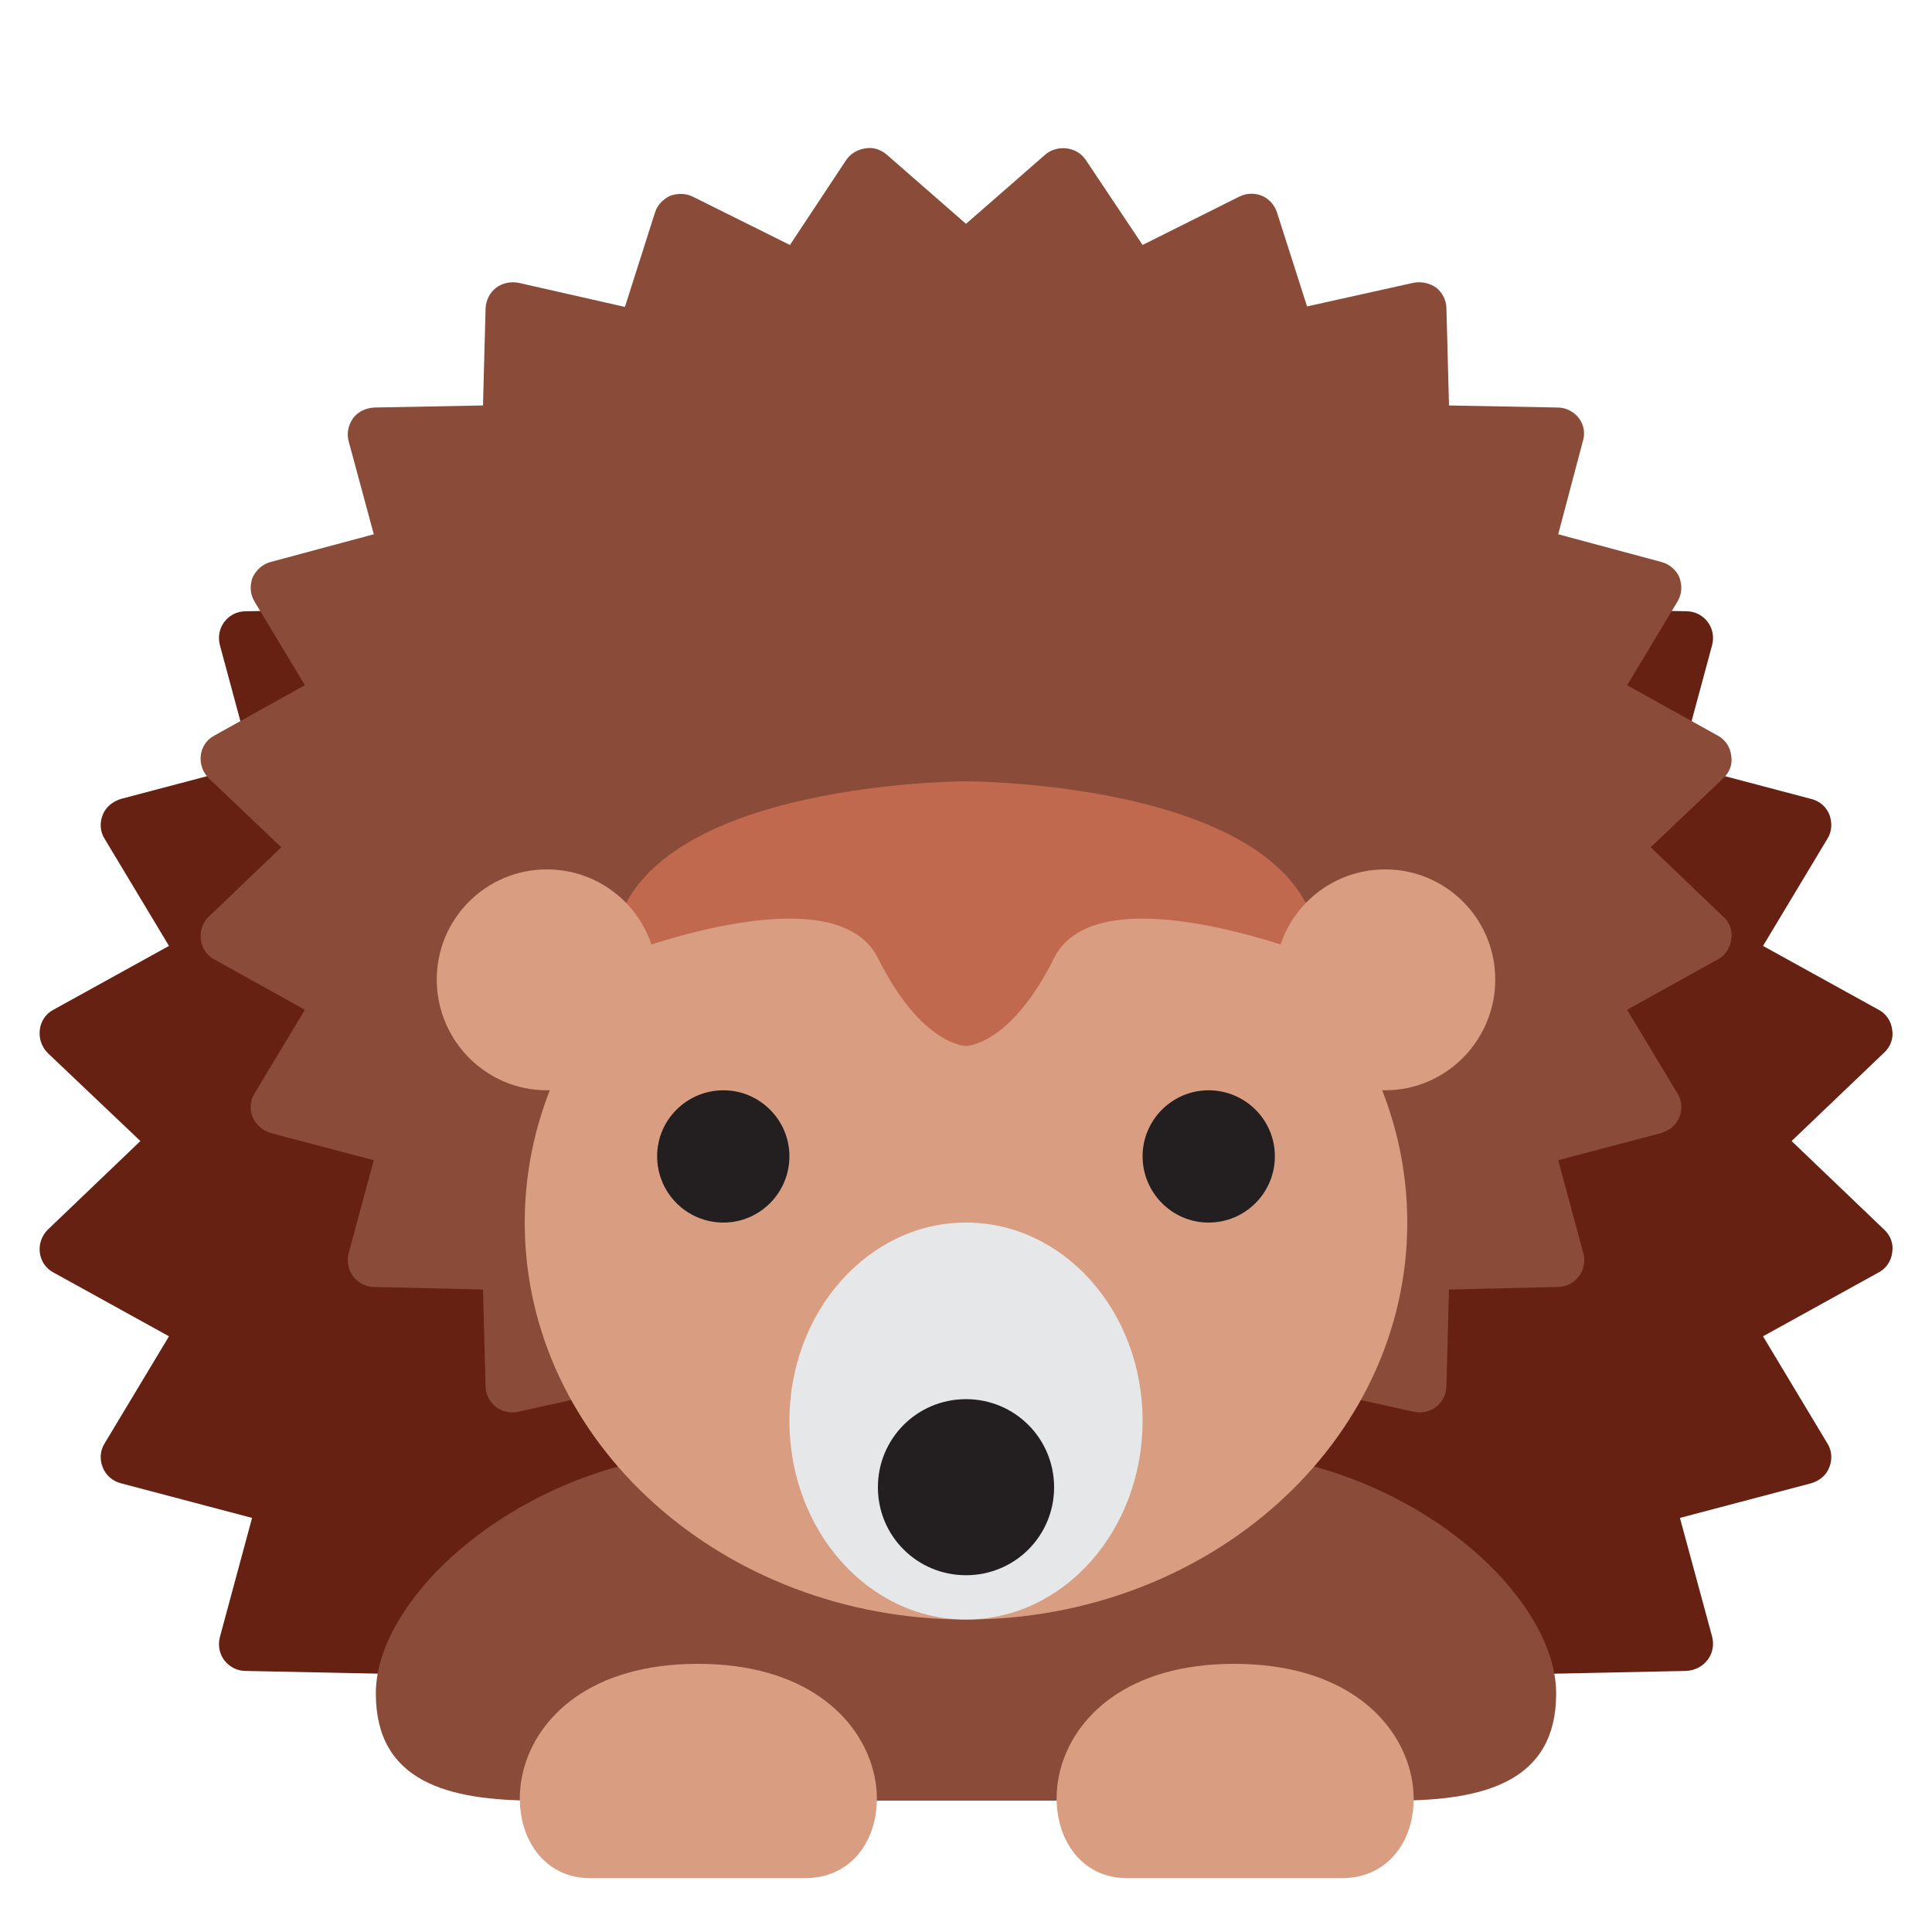 <?xml version="1.0" encoding="UTF-8"?>
<svg xmlns="http://www.w3.org/2000/svg" xmlns:xlink="http://www.w3.org/1999/xlink" width="15pt" height="15pt" viewBox="0 0 15 15" version="1.1">
<g id="surface1">
<path style=" stroke:none;fill-rule:nonzero;fill:rgb(42.745%,43.137%,44.314%);fill-opacity:1;" d="M 11.953 8.465 C 11.953 10.922 9.961 12.918 7.5 12.918 C 5.039 12.918 3.047 10.922 3.047 8.465 C 3.047 6.004 5.039 4.008 7.5 4.008 C 9.961 4.012 11.953 6.004 11.953 8.465 Z M 11.953 8.465 "/>
<path style=" stroke:none;fill-rule:nonzero;fill:rgb(40%,12.941%,7.451%);fill-opacity:1;" d="M 10.832 13.957 L 4.168 13.957 C 3.473 13.957 3.133 13.402 3.016 12.996 L 1.906 12.973 C 1.84 12.973 1.781 12.941 1.742 12.891 C 1.703 12.84 1.691 12.773 1.707 12.711 L 1.957 11.785 L 0.938 11.516 C 0.875 11.5 0.82 11.453 0.797 11.391 C 0.773 11.332 0.777 11.262 0.812 11.207 L 1.312 10.375 L 0.414 9.879 C 0.355 9.848 0.316 9.789 0.309 9.723 C 0.301 9.66 0.324 9.594 0.371 9.547 L 1.09 8.859 L 0.371 8.176 C 0.324 8.129 0.301 8.062 0.309 7.996 C 0.316 7.93 0.355 7.871 0.414 7.84 L 1.312 7.344 L 0.812 6.512 C 0.777 6.457 0.773 6.387 0.797 6.328 C 0.82 6.266 0.875 6.223 0.938 6.203 L 1.957 5.934 L 1.707 5.008 C 1.691 4.945 1.703 4.879 1.742 4.828 C 1.781 4.777 1.84 4.746 1.906 4.746 L 2.977 4.723 L 3.004 3.766 C 3.004 3.703 3.035 3.645 3.082 3.605 C 3.133 3.566 3.195 3.555 3.254 3.566 L 4.305 3.801 L 4.605 2.871 C 4.625 2.812 4.668 2.766 4.723 2.742 C 4.777 2.719 4.844 2.719 4.895 2.746 L 5.848 3.223 L 6.406 2.387 C 6.441 2.336 6.492 2.301 6.551 2.293 C 6.613 2.285 6.672 2.305 6.715 2.344 L 7.5 3.023 L 8.285 2.344 C 8.328 2.305 8.387 2.285 8.449 2.293 C 8.508 2.301 8.559 2.336 8.594 2.383 L 9.152 3.223 L 10.105 2.746 C 10.16 2.719 10.223 2.719 10.277 2.742 C 10.336 2.766 10.379 2.812 10.395 2.871 L 10.695 3.801 L 11.746 3.566 C 11.805 3.555 11.867 3.566 11.918 3.605 C 11.969 3.645 11.996 3.703 11.996 3.766 L 12.023 4.723 L 13.094 4.746 C 13.16 4.746 13.219 4.777 13.258 4.828 C 13.297 4.879 13.309 4.945 13.293 5.008 L 13.043 5.934 L 14.062 6.203 C 14.129 6.219 14.18 6.266 14.203 6.324 C 14.227 6.387 14.223 6.457 14.188 6.512 L 13.688 7.344 L 14.586 7.84 C 14.645 7.871 14.684 7.93 14.691 7.996 C 14.703 8.062 14.676 8.129 14.629 8.172 L 13.91 8.859 L 14.629 9.547 C 14.676 9.59 14.703 9.656 14.691 9.723 C 14.684 9.789 14.645 9.848 14.586 9.879 L 13.688 10.375 L 14.188 11.207 C 14.223 11.262 14.227 11.332 14.203 11.391 C 14.18 11.453 14.129 11.496 14.062 11.516 L 13.043 11.785 L 13.293 12.707 C 13.309 12.77 13.297 12.836 13.258 12.887 C 13.219 12.938 13.16 12.969 13.094 12.973 L 11.984 12.996 C 11.867 13.402 11.527 13.957 10.832 13.957 Z M 10.832 13.957 "/>
<path style=" stroke:none;fill-rule:nonzero;fill:rgb(54.118%,29.412%,21.961%);fill-opacity:1;" d="M 6.746 12.012 C 6.734 12.012 6.727 12.008 6.719 12.008 C 6.656 12 6.605 11.969 6.57 11.918 L 6.129 11.258 L 5.379 11.633 C 5.324 11.656 5.262 11.66 5.203 11.637 C 5.148 11.613 5.105 11.566 5.086 11.508 L 4.852 10.777 L 4.023 10.961 C 3.961 10.973 3.898 10.961 3.848 10.922 C 3.801 10.883 3.77 10.824 3.77 10.762 L 3.75 10.012 L 2.906 9.992 C 2.84 9.992 2.781 9.961 2.742 9.91 C 2.703 9.859 2.691 9.793 2.707 9.73 L 2.902 9.008 L 2.102 8.797 C 2.039 8.777 1.988 8.734 1.961 8.672 C 1.938 8.613 1.941 8.543 1.977 8.488 L 2.367 7.84 L 1.664 7.449 C 1.605 7.418 1.566 7.359 1.559 7.293 C 1.551 7.227 1.574 7.16 1.621 7.117 L 2.184 6.578 L 1.621 6.043 C 1.574 5.996 1.551 5.93 1.559 5.863 C 1.566 5.801 1.605 5.742 1.664 5.711 L 2.367 5.32 L 1.977 4.672 C 1.941 4.613 1.938 4.547 1.961 4.484 C 1.988 4.426 2.039 4.379 2.102 4.363 L 2.902 4.148 L 2.707 3.426 C 2.691 3.367 2.703 3.301 2.742 3.246 C 2.781 3.195 2.84 3.168 2.906 3.164 L 3.75 3.148 L 3.77 2.395 C 3.773 2.332 3.801 2.273 3.852 2.234 C 3.898 2.199 3.961 2.184 4.023 2.195 L 4.852 2.383 L 5.086 1.648 C 5.105 1.59 5.148 1.547 5.203 1.52 C 5.262 1.5 5.324 1.5 5.379 1.527 L 6.133 1.902 L 6.57 1.242 C 6.605 1.191 6.66 1.16 6.719 1.152 C 6.777 1.141 6.836 1.16 6.883 1.199 L 7.5 1.738 L 8.117 1.199 C 8.164 1.16 8.223 1.145 8.281 1.152 C 8.344 1.16 8.395 1.191 8.43 1.242 L 8.871 1.902 L 9.621 1.527 C 9.676 1.5 9.738 1.496 9.797 1.52 C 9.852 1.543 9.895 1.59 9.914 1.648 L 10.148 2.379 L 10.977 2.195 C 11.039 2.184 11.102 2.199 11.152 2.234 C 11.199 2.273 11.23 2.332 11.23 2.395 L 11.25 3.148 L 12.094 3.164 C 12.156 3.164 12.219 3.195 12.258 3.246 C 12.297 3.297 12.309 3.363 12.289 3.426 L 12.098 4.148 L 12.898 4.363 C 12.961 4.379 13.016 4.426 13.039 4.484 C 13.062 4.547 13.059 4.613 13.023 4.672 L 12.633 5.32 L 13.336 5.711 C 13.395 5.742 13.434 5.801 13.441 5.867 C 13.453 5.93 13.43 5.996 13.379 6.043 L 12.816 6.578 L 13.379 7.117 C 13.43 7.16 13.453 7.227 13.441 7.293 C 13.434 7.359 13.395 7.418 13.336 7.449 L 12.633 7.84 L 13.023 8.488 C 13.059 8.543 13.062 8.613 13.039 8.672 C 13.016 8.734 12.961 8.777 12.898 8.797 L 12.098 9.008 L 12.293 9.73 C 12.309 9.793 12.297 9.859 12.258 9.91 C 12.219 9.961 12.16 9.992 12.094 9.992 L 11.25 10.012 L 11.23 10.762 C 11.23 10.824 11.199 10.883 11.152 10.922 C 11.102 10.961 11.039 10.973 10.977 10.961 L 10.148 10.777 L 9.914 11.508 C 9.895 11.566 9.852 11.613 9.797 11.637 C 9.742 11.664 9.68 11.66 9.621 11.633 L 8.871 11.258 L 8.43 11.918 C 8.395 11.969 8.344 12 8.285 12.008 C 8.223 12.016 8.164 12 8.117 11.961 L 7.5 11.418 L 6.883 11.957 C 6.844 11.992 6.797 12.012 6.746 12.012 Z M 6.746 12.012 "/>
<path style=" stroke:none;fill-rule:nonzero;fill:rgb(54.118%,29.412%,21.961%);fill-opacity:1;" d="M 5.625 11.273 L 9.375 11.273 C 10.844 11.273 12.082 12.344 12.082 13.148 C 12.082 13.836 11.52 13.98 10.832 13.98 L 4.168 13.98 C 3.48 13.98 2.918 13.836 2.918 13.148 C 2.918 12.344 4.164 11.273 5.625 11.273 Z M 5.625 11.273 "/>
<path style=" stroke:none;fill-rule:nonzero;fill:rgb(85.098%,61.961%,50.98%);fill-opacity:1;" d="M 10.926 9.492 C 10.926 11.195 9.391 12.574 7.5 12.574 C 5.609 12.574 4.074 11.195 4.074 9.492 C 4.074 7.789 5.609 6.406 7.5 6.406 C 9.391 6.406 10.926 7.789 10.926 9.492 Z M 10.926 9.492 "/>
<path style=" stroke:none;fill-rule:nonzero;fill:rgb(90.196%,90.588%,90.98%);fill-opacity:1;" d="M 8.871 11.031 C 8.871 11.883 8.258 12.574 7.5 12.574 C 6.742 12.574 6.129 11.883 6.129 11.031 C 6.129 10.184 6.742 9.492 7.5 9.492 C 8.258 9.492 8.871 10.18 8.871 11.031 Z M 8.871 11.031 "/>
<path style=" stroke:none;fill-rule:nonzero;fill:rgb(13.725%,12.157%,12.549%);fill-opacity:1;" d="M 8.184 11.547 C 8.184 11.926 7.879 12.23 7.5 12.23 C 7.121 12.23 6.816 11.926 6.816 11.547 C 6.816 11.168 7.121 10.863 7.5 10.863 C 7.879 10.863 8.184 11.168 8.184 11.547 Z M 6.129 8.977 C 6.129 9.262 5.898 9.492 5.617 9.492 C 5.332 9.492 5.102 9.262 5.102 8.977 C 5.102 8.695 5.332 8.465 5.617 8.465 C 5.898 8.465 6.129 8.695 6.129 8.977 Z M 9.898 8.977 C 9.898 9.262 9.668 9.492 9.383 9.492 C 9.102 9.492 8.871 9.262 8.871 8.977 C 8.871 8.695 9.102 8.465 9.383 8.465 C 9.668 8.465 9.898 8.695 9.898 8.977 Z M 9.898 8.977 "/>
<path style=" stroke:none;fill-rule:nonzero;fill:rgb(75.686%,41.176%,30.98%);fill-opacity:1;" d="M 4.758 7.438 C 4.758 7.438 6.473 6.75 6.816 7.438 C 7.156 8.121 7.5 8.121 7.5 8.121 L 7.5 6.066 C 7.5 6.066 4.758 6.066 4.758 7.438 Z M 10.242 7.438 C 10.242 7.438 8.527 6.75 8.184 7.438 C 7.844 8.121 7.5 8.121 7.5 8.121 L 7.5 6.066 C 7.5 6.066 10.242 6.066 10.242 7.438 Z M 10.242 7.438 "/>
<path style=" stroke:none;fill-rule:nonzero;fill:rgb(85.098%,61.961%,50.98%);fill-opacity:1;" d="M 5.102 7.605 C 5.102 8.078 4.719 8.465 4.246 8.465 C 3.773 8.465 3.391 8.078 3.391 7.605 C 3.391 7.133 3.773 6.75 4.246 6.75 C 4.719 6.75 5.102 7.133 5.102 7.605 Z M 11.609 7.605 C 11.609 8.078 11.227 8.465 10.754 8.465 C 10.281 8.465 9.898 8.078 9.898 7.605 C 9.898 7.133 10.281 6.75 10.754 6.75 C 11.227 6.75 11.609 7.133 11.609 7.605 Z M 4.582 14.582 C 3.75 14.582 3.75 12.918 5.418 12.918 C 7.082 12.918 7.109 14.582 6.25 14.582 Z M 8.75 14.582 C 7.918 14.582 7.918 12.918 9.582 12.918 C 11.25 12.918 11.277 14.582 10.418 14.582 Z M 8.75 14.582 "/>
</g>
</svg>
